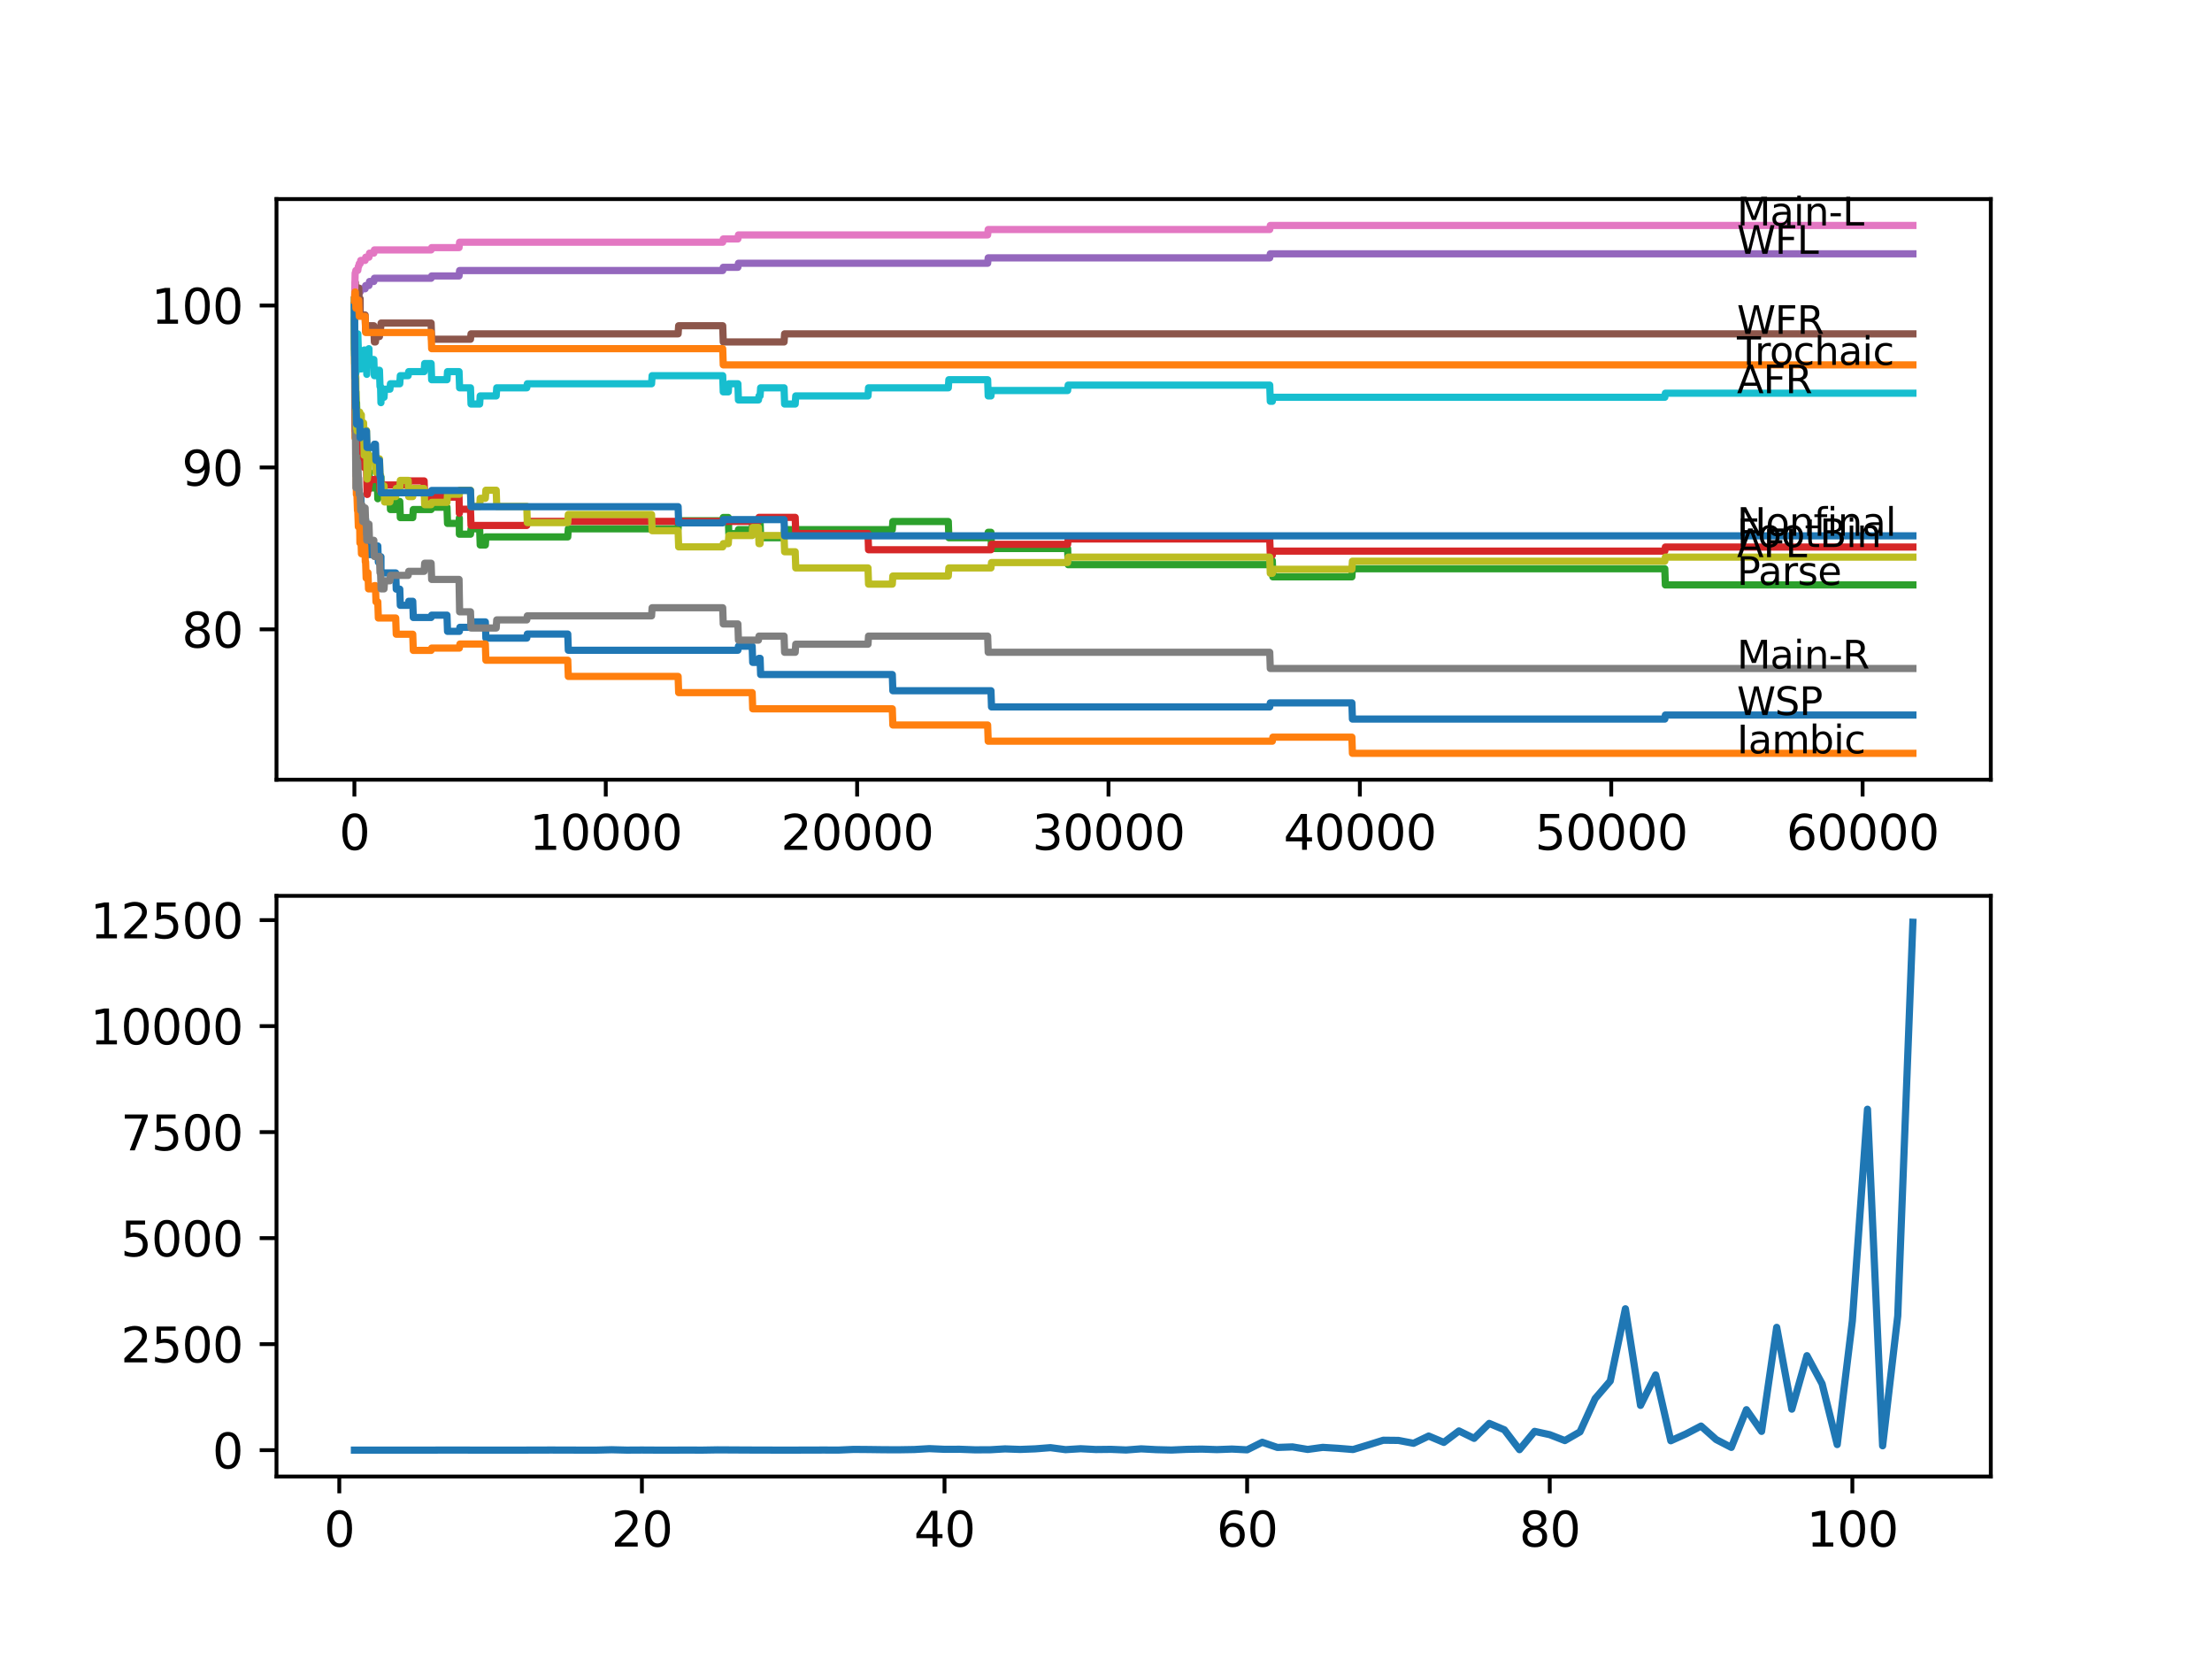<?xml version="1.0" encoding="utf-8" standalone="no"?>
<!DOCTYPE svg PUBLIC "-//W3C//DTD SVG 1.1//EN"
  "http://www.w3.org/Graphics/SVG/1.1/DTD/svg11.dtd">
<svg xmlns:xlink="http://www.w3.org/1999/xlink" width="460.8pt" height="345.6pt" viewBox="0 0 460.8 345.6" xmlns="http://www.w3.org/2000/svg" version="1.1">
 <defs>
  <style type="text/css">*{stroke-linejoin: round; stroke-linecap: butt}</style>
 </defs>
 <g id="figure_1">
  <g id="patch_1">
   <path d="M 0 345.6 
L 460.8 345.6 
L 460.8 0 
L 0 0 
z
" style="fill: #ffffff"/>
  </g>
  <g id="axes_1">
   <g id="patch_2">
    <path d="M 57.6 162.432 
L 414.72 162.432 
L 414.72 41.472 
L 57.6 41.472 
z
" style="fill: #ffffff"/>
   </g>
   <g id="matplotlib.axis_1">
    <g id="xtick_1">
     <g id="line2d_1">
      <defs>
       <path id="med3d92d8e0" d="M 0 0 
L 0 3.5 
" style="stroke: #000000; stroke-width: 0.8"/>
      </defs>
      <g>
       <use xlink:href="#med3d92d8e0" x="73.827" y="162.432" style="stroke: #000000; stroke-width: 0.8"/>
      </g>
     </g>
     <g id="text_1">
      <!-- 0 -->
      <g transform="translate(70.646 177.03)scale(0.1 -0.1)">
       <defs>
        <path id="DejaVuSans-30" d="M 2034 4250 
Q 1547 4250 1301 3770 
Q 1056 3291 1056 2328 
Q 1056 1369 1301 889 
Q 1547 409 2034 409 
Q 2525 409 2770 889 
Q 3016 1369 3016 2328 
Q 3016 3291 2770 3770 
Q 2525 4250 2034 4250 
z
M 2034 4750 
Q 2819 4750 3233 4129 
Q 3647 3509 3647 2328 
Q 3647 1150 3233 529 
Q 2819 -91 2034 -91 
Q 1250 -91 836 529 
Q 422 1150 422 2328 
Q 422 3509 836 4129 
Q 1250 4750 2034 4750 
z
" transform="scale(0.016)"/>
       </defs>
       <use xlink:href="#DejaVuSans-30"/>
      </g>
     </g>
    </g>
    <g id="xtick_2">
     <g id="line2d_2">
      <g>
       <use xlink:href="#med3d92d8e0" x="126.192" y="162.432" style="stroke: #000000; stroke-width: 0.8"/>
      </g>
     </g>
     <g id="text_2">
      <!-- 10000 -->
      <g transform="translate(110.286 177.03)scale(0.1 -0.1)">
       <defs>
        <path id="DejaVuSans-31" d="M 794 531 
L 1825 531 
L 1825 4091 
L 703 3866 
L 703 4441 
L 1819 4666 
L 2450 4666 
L 2450 531 
L 3481 531 
L 3481 0 
L 794 0 
L 794 531 
z
" transform="scale(0.016)"/>
       </defs>
       <use xlink:href="#DejaVuSans-31"/>
       <use xlink:href="#DejaVuSans-30" x="63.623"/>
       <use xlink:href="#DejaVuSans-30" x="127.246"/>
       <use xlink:href="#DejaVuSans-30" x="190.869"/>
       <use xlink:href="#DejaVuSans-30" x="254.492"/>
      </g>
     </g>
    </g>
    <g id="xtick_3">
     <g id="line2d_3">
      <g>
       <use xlink:href="#med3d92d8e0" x="178.556" y="162.432" style="stroke: #000000; stroke-width: 0.8"/>
      </g>
     </g>
     <g id="text_3">
      <!-- 20000 -->
      <g transform="translate(162.65 177.03)scale(0.1 -0.1)">
       <defs>
        <path id="DejaVuSans-32" d="M 1228 531 
L 3431 531 
L 3431 0 
L 469 0 
L 469 531 
Q 828 903 1448 1529 
Q 2069 2156 2228 2338 
Q 2531 2678 2651 2914 
Q 2772 3150 2772 3378 
Q 2772 3750 2511 3984 
Q 2250 4219 1831 4219 
Q 1534 4219 1204 4116 
Q 875 4013 500 3803 
L 500 4441 
Q 881 4594 1212 4672 
Q 1544 4750 1819 4750 
Q 2544 4750 2975 4387 
Q 3406 4025 3406 3419 
Q 3406 3131 3298 2873 
Q 3191 2616 2906 2266 
Q 2828 2175 2409 1742 
Q 1991 1309 1228 531 
z
" transform="scale(0.016)"/>
       </defs>
       <use xlink:href="#DejaVuSans-32"/>
       <use xlink:href="#DejaVuSans-30" x="63.623"/>
       <use xlink:href="#DejaVuSans-30" x="127.246"/>
       <use xlink:href="#DejaVuSans-30" x="190.869"/>
       <use xlink:href="#DejaVuSans-30" x="254.492"/>
      </g>
     </g>
    </g>
    <g id="xtick_4">
     <g id="line2d_4">
      <g>
       <use xlink:href="#med3d92d8e0" x="230.921" y="162.432" style="stroke: #000000; stroke-width: 0.8"/>
      </g>
     </g>
     <g id="text_4">
      <!-- 30000 -->
      <g transform="translate(215.015 177.03)scale(0.1 -0.1)">
       <defs>
        <path id="DejaVuSans-33" d="M 2597 2516 
Q 3050 2419 3304 2112 
Q 3559 1806 3559 1356 
Q 3559 666 3084 287 
Q 2609 -91 1734 -91 
Q 1441 -91 1130 -33 
Q 819 25 488 141 
L 488 750 
Q 750 597 1062 519 
Q 1375 441 1716 441 
Q 2309 441 2620 675 
Q 2931 909 2931 1356 
Q 2931 1769 2642 2001 
Q 2353 2234 1838 2234 
L 1294 2234 
L 1294 2753 
L 1863 2753 
Q 2328 2753 2575 2939 
Q 2822 3125 2822 3475 
Q 2822 3834 2567 4026 
Q 2313 4219 1838 4219 
Q 1578 4219 1281 4162 
Q 984 4106 628 3988 
L 628 4550 
Q 988 4650 1302 4700 
Q 1616 4750 1894 4750 
Q 2613 4750 3031 4423 
Q 3450 4097 3450 3541 
Q 3450 3153 3228 2886 
Q 3006 2619 2597 2516 
z
" transform="scale(0.016)"/>
       </defs>
       <use xlink:href="#DejaVuSans-33"/>
       <use xlink:href="#DejaVuSans-30" x="63.623"/>
       <use xlink:href="#DejaVuSans-30" x="127.246"/>
       <use xlink:href="#DejaVuSans-30" x="190.869"/>
       <use xlink:href="#DejaVuSans-30" x="254.492"/>
      </g>
     </g>
    </g>
    <g id="xtick_5">
     <g id="line2d_5">
      <g>
       <use xlink:href="#med3d92d8e0" x="283.285" y="162.432" style="stroke: #000000; stroke-width: 0.8"/>
      </g>
     </g>
     <g id="text_5">
      <!-- 40000 -->
      <g transform="translate(267.379 177.03)scale(0.1 -0.1)">
       <defs>
        <path id="DejaVuSans-34" d="M 2419 4116 
L 825 1625 
L 2419 1625 
L 2419 4116 
z
M 2253 4666 
L 3047 4666 
L 3047 1625 
L 3713 1625 
L 3713 1100 
L 3047 1100 
L 3047 0 
L 2419 0 
L 2419 1100 
L 313 1100 
L 313 1709 
L 2253 4666 
z
" transform="scale(0.016)"/>
       </defs>
       <use xlink:href="#DejaVuSans-34"/>
       <use xlink:href="#DejaVuSans-30" x="63.623"/>
       <use xlink:href="#DejaVuSans-30" x="127.246"/>
       <use xlink:href="#DejaVuSans-30" x="190.869"/>
       <use xlink:href="#DejaVuSans-30" x="254.492"/>
      </g>
     </g>
    </g>
    <g id="xtick_6">
     <g id="line2d_6">
      <g>
       <use xlink:href="#med3d92d8e0" x="335.65" y="162.432" style="stroke: #000000; stroke-width: 0.8"/>
      </g>
     </g>
     <g id="text_6">
      <!-- 50000 -->
      <g transform="translate(319.744 177.03)scale(0.1 -0.1)">
       <defs>
        <path id="DejaVuSans-35" d="M 691 4666 
L 3169 4666 
L 3169 4134 
L 1269 4134 
L 1269 2991 
Q 1406 3038 1543 3061 
Q 1681 3084 1819 3084 
Q 2600 3084 3056 2656 
Q 3513 2228 3513 1497 
Q 3513 744 3044 326 
Q 2575 -91 1722 -91 
Q 1428 -91 1123 -41 
Q 819 9 494 109 
L 494 744 
Q 775 591 1075 516 
Q 1375 441 1709 441 
Q 2250 441 2565 725 
Q 2881 1009 2881 1497 
Q 2881 1984 2565 2268 
Q 2250 2553 1709 2553 
Q 1456 2553 1204 2497 
Q 953 2441 691 2322 
L 691 4666 
z
" transform="scale(0.016)"/>
       </defs>
       <use xlink:href="#DejaVuSans-35"/>
       <use xlink:href="#DejaVuSans-30" x="63.623"/>
       <use xlink:href="#DejaVuSans-30" x="127.246"/>
       <use xlink:href="#DejaVuSans-30" x="190.869"/>
       <use xlink:href="#DejaVuSans-30" x="254.492"/>
      </g>
     </g>
    </g>
    <g id="xtick_7">
     <g id="line2d_7">
      <g>
       <use xlink:href="#med3d92d8e0" x="388.014" y="162.432" style="stroke: #000000; stroke-width: 0.8"/>
      </g>
     </g>
     <g id="text_7">
      <!-- 60000 -->
      <g transform="translate(372.108 177.03)scale(0.1 -0.1)">
       <defs>
        <path id="DejaVuSans-36" d="M 2113 2584 
Q 1688 2584 1439 2293 
Q 1191 2003 1191 1497 
Q 1191 994 1439 701 
Q 1688 409 2113 409 
Q 2538 409 2786 701 
Q 3034 994 3034 1497 
Q 3034 2003 2786 2293 
Q 2538 2584 2113 2584 
z
M 3366 4563 
L 3366 3988 
Q 3128 4100 2886 4159 
Q 2644 4219 2406 4219 
Q 1781 4219 1451 3797 
Q 1122 3375 1075 2522 
Q 1259 2794 1537 2939 
Q 1816 3084 2150 3084 
Q 2853 3084 3261 2657 
Q 3669 2231 3669 1497 
Q 3669 778 3244 343 
Q 2819 -91 2113 -91 
Q 1303 -91 875 529 
Q 447 1150 447 2328 
Q 447 3434 972 4092 
Q 1497 4750 2381 4750 
Q 2619 4750 2861 4703 
Q 3103 4656 3366 4563 
z
" transform="scale(0.016)"/>
       </defs>
       <use xlink:href="#DejaVuSans-36"/>
       <use xlink:href="#DejaVuSans-30" x="63.623"/>
       <use xlink:href="#DejaVuSans-30" x="127.246"/>
       <use xlink:href="#DejaVuSans-30" x="190.869"/>
       <use xlink:href="#DejaVuSans-30" x="254.492"/>
      </g>
     </g>
    </g>
   </g>
   <g id="matplotlib.axis_2">
    <g id="ytick_1">
     <g id="line2d_8">
      <defs>
       <path id="me9e93380cc" d="M 0 0 
L -3.5 0 
" style="stroke: #000000; stroke-width: 0.8"/>
      </defs>
      <g>
       <use xlink:href="#me9e93380cc" x="57.6" y="131.105" style="stroke: #000000; stroke-width: 0.8"/>
      </g>
     </g>
     <g id="text_8">
      <!-- 80 -->
      <g transform="translate(37.875 134.905)scale(0.1 -0.1)">
       <defs>
        <path id="DejaVuSans-38" d="M 2034 2216 
Q 1584 2216 1326 1975 
Q 1069 1734 1069 1313 
Q 1069 891 1326 650 
Q 1584 409 2034 409 
Q 2484 409 2743 651 
Q 3003 894 3003 1313 
Q 3003 1734 2745 1975 
Q 2488 2216 2034 2216 
z
M 1403 2484 
Q 997 2584 770 2862 
Q 544 3141 544 3541 
Q 544 4100 942 4425 
Q 1341 4750 2034 4750 
Q 2731 4750 3128 4425 
Q 3525 4100 3525 3541 
Q 3525 3141 3298 2862 
Q 3072 2584 2669 2484 
Q 3125 2378 3379 2068 
Q 3634 1759 3634 1313 
Q 3634 634 3220 271 
Q 2806 -91 2034 -91 
Q 1263 -91 848 271 
Q 434 634 434 1313 
Q 434 1759 690 2068 
Q 947 2378 1403 2484 
z
M 1172 3481 
Q 1172 3119 1398 2916 
Q 1625 2713 2034 2713 
Q 2441 2713 2670 2916 
Q 2900 3119 2900 3481 
Q 2900 3844 2670 4047 
Q 2441 4250 2034 4250 
Q 1625 4250 1398 4047 
Q 1172 3844 1172 3481 
z
" transform="scale(0.016)"/>
       </defs>
       <use xlink:href="#DejaVuSans-38"/>
       <use xlink:href="#DejaVuSans-30" x="63.623"/>
      </g>
     </g>
    </g>
    <g id="ytick_2">
     <g id="line2d_9">
      <g>
       <use xlink:href="#me9e93380cc" x="57.6" y="97.374" style="stroke: #000000; stroke-width: 0.8"/>
      </g>
     </g>
     <g id="text_9">
      <!-- 90 -->
      <g transform="translate(37.875 101.173)scale(0.1 -0.1)">
       <defs>
        <path id="DejaVuSans-39" d="M 703 97 
L 703 672 
Q 941 559 1184 500 
Q 1428 441 1663 441 
Q 2288 441 2617 861 
Q 2947 1281 2994 2138 
Q 2813 1869 2534 1725 
Q 2256 1581 1919 1581 
Q 1219 1581 811 2004 
Q 403 2428 403 3163 
Q 403 3881 828 4315 
Q 1253 4750 1959 4750 
Q 2769 4750 3195 4129 
Q 3622 3509 3622 2328 
Q 3622 1225 3098 567 
Q 2575 -91 1691 -91 
Q 1453 -91 1209 -44 
Q 966 3 703 97 
z
M 1959 2075 
Q 2384 2075 2632 2365 
Q 2881 2656 2881 3163 
Q 2881 3666 2632 3958 
Q 2384 4250 1959 4250 
Q 1534 4250 1286 3958 
Q 1038 3666 1038 3163 
Q 1038 2656 1286 2365 
Q 1534 2075 1959 2075 
z
" transform="scale(0.016)"/>
       </defs>
       <use xlink:href="#DejaVuSans-39"/>
       <use xlink:href="#DejaVuSans-30" x="63.623"/>
      </g>
     </g>
    </g>
    <g id="ytick_3">
     <g id="line2d_10">
      <g>
       <use xlink:href="#me9e93380cc" x="57.6" y="63.643" style="stroke: #000000; stroke-width: 0.8"/>
      </g>
     </g>
     <g id="text_10">
      <!-- 100 -->
      <g transform="translate(31.512 67.442)scale(0.1 -0.1)">
       <use xlink:href="#DejaVuSans-31"/>
       <use xlink:href="#DejaVuSans-30" x="63.623"/>
       <use xlink:href="#DejaVuSans-30" x="127.246"/>
      </g>
     </g>
    </g>
   </g>
   <g id="line2d_11">
    <path d="M 73.833 63.643 
L 73.843 63.643 
L 73.943 81.071 
L 73.979 79.946 
L 74 79.946 
L 74.084 88.941 
L 74.121 86.974 
L 74.136 86.974 
L 74.184 94.563 
L 74.257 93.439 
L 74.356 93.439 
L 74.482 103.558 
L 74.534 103.558 
L 74.65 102.715 
L 74.723 102.715 
L 74.828 102.153 
L 74.938 105.526 
L 75.053 103.727 
L 75.184 103.727 
L 75.273 107.1 
L 75.294 105.976 
L 75.744 105.976 
L 75.807 109.349 
L 75.854 108.224 
L 76.163 108.224 
L 76.278 111.598 
L 76.346 111.598 
L 76.461 110.473 
L 76.524 110.473 
L 76.639 109.63 
L 76.655 109.63 
L 76.77 113.003 
L 76.859 113.003 
L 76.901 112.16 
L 76.907 115.533 
L 76.954 115.533 
L 77.875 115.533 
L 77.99 114.858 
L 78.21 114.858 
L 78.326 113.734 
L 78.703 113.734 
L 78.818 117.107 
L 79.279 117.107 
L 79.357 115.983 
L 79.362 119.356 
L 79.378 119.356 
L 82.431 119.356 
L 82.546 122.729 
L 83.279 122.729 
L 83.394 126.102 
L 85.023 126.102 
L 85.138 125.259 
L 85.981 125.259 
L 86.096 128.632 
L 89.809 128.632 
L 89.924 128.15 
L 93.113 128.15 
L 93.229 131.523 
L 95.69 131.523 
L 95.805 130.68 
L 98.009 130.68 
L 98.125 129.555 
L 101.104 129.555 
L 101.219 132.928 
L 109.734 132.928 
L 109.849 132.085 
L 118.274 132.085 
L 118.39 135.458 
L 153.715 135.458 
L 153.83 134.615 
L 156.689 134.615 
L 156.804 137.988 
L 157.998 137.988 
L 158.113 137.145 
L 158.339 137.145 
L 158.454 140.518 
L 185.882 140.518 
L 185.997 143.891 
L 206.435 143.891 
L 206.551 147.264 
L 264.508 147.264 
L 264.623 146.421 
L 281.62 146.421 
L 281.735 149.794 
L 346.809 149.794 
L 346.924 148.951 
L 398.487 148.951 
L 398.487 148.951 
" clip-path="url(#pdfcb64b20e)" style="fill: none; stroke: #1f77b4; stroke-width: 1.5; stroke-linecap: square"/>
   </g>
   <g id="line2d_12">
    <path d="M 73.833 67.016 
L 73.838 67.016 
L 73.948 91.19 
L 73.979 89.504 
L 74 89.504 
L 74.032 86.13 
L 74.11 89.504 
L 74.241 102.996 
L 74.356 102.996 
L 74.472 106.369 
L 74.534 106.369 
L 74.65 109.742 
L 74.938 109.742 
L 74.98 113.115 
L 75.048 111.991 
L 75.184 111.991 
L 75.299 115.364 
L 75.435 115.364 
L 75.55 113.678 
L 75.985 113.678 
L 76.1 117.051 
L 76.163 117.051 
L 76.278 120.424 
L 76.346 120.424 
L 76.461 119.299 
L 76.655 119.299 
L 76.77 122.673 
L 77.875 122.673 
L 77.99 121.998 
L 78.21 121.998 
L 78.326 125.371 
L 78.703 125.371 
L 78.818 128.744 
L 82.431 128.744 
L 82.546 132.117 
L 85.981 132.117 
L 86.096 135.49 
L 89.809 135.49 
L 89.924 135.009 
L 95.69 135.009 
L 95.805 134.165 
L 101.104 134.165 
L 101.219 137.538 
L 118.274 137.538 
L 118.39 140.912 
L 141.262 140.912 
L 141.378 144.285 
L 156.689 144.285 
L 156.804 147.658 
L 185.882 147.658 
L 185.997 151.031 
L 205.744 151.031 
L 205.859 154.404 
L 265.047 154.404 
L 265.162 153.561 
L 281.62 153.561 
L 281.735 156.934 
L 398.487 156.934 
L 398.487 156.934 
" clip-path="url(#pdfcb64b20e)" style="fill: none; stroke: #ff7f0e; stroke-width: 1.5; stroke-linecap: square"/>
   </g>
   <g id="line2d_13">
    <path d="M 73.833 67.016 
L 73.838 66.173 
L 73.875 72.919 
L 73.89 71.795 
L 74.006 80.228 
L 74.011 79.103 
L 74.021 79.103 
L 74.026 78.541 
L 74.047 85.287 
L 74.074 85.287 
L 74.084 85.287 
L 74.142 81.633 
L 74.199 83.882 
L 74.278 83.882 
L 74.356 87.255 
L 74.388 85.568 
L 74.456 85.568 
L 74.534 88.941 
L 74.566 88.098 
L 74.723 88.098 
L 74.828 87.536 
L 74.938 90.909 
L 74.98 89.785 
L 74.985 93.158 
L 75.037 92.483 
L 75.184 92.483 
L 75.299 90.797 
L 75.435 90.797 
L 75.55 94.17 
L 75.985 94.17 
L 76.1 92.371 
L 76.163 92.371 
L 76.184 90.684 
L 76.189 94.057 
L 76.268 94.057 
L 76.524 94.057 
L 76.639 97.43 
L 76.655 97.43 
L 76.723 95.744 
L 76.728 99.117 
L 76.76 99.117 
L 76.859 99.117 
L 76.901 98.274 
L 76.907 101.647 
L 76.954 101.647 
L 78.21 101.647 
L 78.326 100.522 
L 78.614 100.522 
L 78.703 103.896 
L 78.724 102.209 
L 79.048 102.209 
L 79.163 100.522 
L 79.279 100.522 
L 79.357 99.398 
L 79.362 102.771 
L 79.378 102.771 
L 81.227 102.771 
L 81.342 106.144 
L 82.431 106.144 
L 82.546 104.458 
L 83.279 104.458 
L 83.394 107.831 
L 85.981 107.831 
L 86.096 106.144 
L 89.809 106.144 
L 89.924 105.662 
L 93.113 105.662 
L 93.229 109.036 
L 95.627 109.036 
L 95.69 107.911 
L 95.695 111.284 
L 95.726 111.284 
L 98.009 111.284 
L 98.125 110.16 
L 99.921 110.16 
L 100.036 113.533 
L 101.104 113.533 
L 101.219 111.846 
L 118.274 111.846 
L 118.39 110.16 
L 141.262 110.16 
L 141.378 108.473 
L 150.552 108.473 
L 150.667 107.799 
L 151.714 107.799 
L 151.83 111.172 
L 153.715 111.172 
L 153.83 110.329 
L 156.689 110.329 
L 156.804 108.642 
L 158.339 108.642 
L 158.454 112.015 
L 163.334 112.015 
L 163.449 110.329 
L 185.882 110.329 
L 185.997 108.642 
L 197.549 108.642 
L 197.664 112.015 
L 205.744 112.015 
L 205.859 110.891 
L 206.435 110.891 
L 206.551 114.264 
L 222.406 114.264 
L 222.522 117.637 
L 264.508 117.637 
L 264.623 116.794 
L 265.047 116.794 
L 265.162 120.167 
L 281.62 120.167 
L 281.735 118.48 
L 346.809 118.48 
L 346.924 121.853 
L 398.487 121.853 
L 398.487 121.853 
" clip-path="url(#pdfcb64b20e)" style="fill: none; stroke: #2ca02c; stroke-width: 1.5; stroke-linecap: square"/>
   </g>
   <g id="line2d_14">
    <path d="M 73.833 67.016 
L 73.838 67.016 
L 73.958 76.292 
L 74 76.292 
L 74.032 89.785 
L 74.126 86.974 
L 74.173 85.006 
L 74.178 88.379 
L 74.225 88.379 
L 74.278 88.379 
L 74.393 87.255 
L 74.409 87.255 
L 74.524 90.628 
L 75.027 90.628 
L 75.142 94.001 
L 75.744 94.001 
L 75.859 97.374 
L 75.985 97.374 
L 76.1 96.25 
L 76.346 96.25 
L 76.467 102.996 
L 76.524 102.996 
L 76.639 102.153 
L 76.723 102.153 
L 76.838 101.028 
L 76.901 101.028 
L 77.016 99.904 
L 78.614 99.904 
L 78.729 98.78 
L 79.048 98.78 
L 79.163 102.153 
L 79.357 102.153 
L 79.472 101.028 
L 85.023 101.028 
L 85.138 100.185 
L 88.353 100.185 
L 88.469 103.558 
L 95.627 103.558 
L 95.69 106.931 
L 95.737 106.088 
L 98.009 106.088 
L 98.125 109.461 
L 109.734 109.461 
L 109.849 108.618 
L 157.998 108.618 
L 158.113 107.775 
L 165.654 107.775 
L 165.769 111.148 
L 180.819 111.148 
L 180.934 114.521 
L 206.435 114.521 
L 206.551 113.397 
L 222.406 113.397 
L 222.522 112.272 
L 264.508 112.272 
L 264.623 115.645 
L 265.047 115.645 
L 265.162 114.802 
L 346.809 114.802 
L 346.924 113.959 
L 398.487 113.959 
L 398.487 113.959 
" clip-path="url(#pdfcb64b20e)" style="fill: none; stroke: #d62728; stroke-width: 1.5; stroke-linecap: square"/>
   </g>
   <g id="line2d_15">
    <path d="M 73.833 63.643 
L 73.948 62.8 
L 74.021 62.8 
L 74.136 62.238 
L 74.534 62.238 
L 74.65 61.394 
L 74.723 61.394 
L 74.838 60.832 
L 75.027 60.832 
L 75.142 60.157 
L 76.063 60.157 
L 76.179 59.483 
L 76.859 59.483 
L 76.975 58.64 
L 77.875 58.64 
L 77.99 57.965 
L 89.809 57.965 
L 89.924 57.483 
L 95.627 57.483 
L 95.742 56.359 
L 150.552 56.359 
L 150.667 55.684 
L 153.715 55.684 
L 153.83 54.841 
L 205.744 54.841 
L 205.859 53.716 
L 264.508 53.716 
L 264.623 52.873 
L 398.487 52.873 
L 398.487 52.873 
" clip-path="url(#pdfcb64b20e)" style="fill: none; stroke: #9467bd; stroke-width: 1.5; stroke-linecap: square"/>
   </g>
   <g id="line2d_16">
    <path d="M 73.833 63.643 
L 73.843 66.173 
L 73.964 59.989 
L 74.006 59.989 
L 74.021 58.864 
L 74.026 62.238 
L 74.11 61.113 
L 74.184 61.113 
L 74.299 59.989 
L 74.723 59.989 
L 74.838 63.362 
L 74.938 63.362 
L 75.027 62.238 
L 75.032 65.611 
L 75.037 65.611 
L 76.063 65.611 
L 76.179 68.984 
L 76.346 68.984 
L 76.461 67.859 
L 77.875 67.859 
L 77.99 71.233 
L 78.21 71.233 
L 78.326 70.108 
L 79.048 70.108 
L 79.163 68.422 
L 79.279 68.422 
L 79.394 67.297 
L 89.809 67.297 
L 89.924 70.67 
L 98.009 70.67 
L 98.125 69.546 
L 141.262 69.546 
L 141.378 67.859 
L 150.552 67.859 
L 150.667 71.233 
L 163.334 71.233 
L 163.449 69.546 
L 398.487 69.546 
L 398.487 69.546 
" clip-path="url(#pdfcb64b20e)" style="fill: none; stroke: #8c564b; stroke-width: 1.5; stroke-linecap: square"/>
   </g>
   <g id="line2d_17">
    <path d="M 73.833 63.643 
L 73.985 56.897 
L 74.021 56.897 
L 74.136 56.335 
L 74.534 56.335 
L 74.65 55.491 
L 74.723 55.491 
L 74.838 54.929 
L 75.027 54.929 
L 75.142 54.255 
L 76.063 54.255 
L 76.179 53.58 
L 76.859 53.58 
L 76.975 52.737 
L 77.875 52.737 
L 77.99 52.062 
L 89.809 52.062 
L 89.924 51.58 
L 95.627 51.58 
L 95.742 50.456 
L 150.552 50.456 
L 150.667 49.781 
L 153.715 49.781 
L 153.83 48.938 
L 205.744 48.938 
L 205.859 47.813 
L 264.508 47.813 
L 264.623 46.97 
L 398.487 46.97 
L 398.487 46.97 
" clip-path="url(#pdfcb64b20e)" style="fill: none; stroke: #e377c2; stroke-width: 1.5; stroke-linecap: square"/>
   </g>
   <g id="line2d_18">
    <path d="M 73.833 67.016 
L 73.969 85.006 
L 74 85.006 
L 74.126 99.342 
L 74.131 98.217 
L 74.142 98.217 
L 74.147 101.591 
L 74.178 97.936 
L 74.252 97.936 
L 74.409 97.936 
L 74.524 96.25 
L 74.534 96.25 
L 74.65 99.623 
L 74.723 99.623 
L 74.838 102.996 
L 75.027 102.996 
L 75.142 106.369 
L 75.273 106.369 
L 75.388 105.245 
L 75.435 105.245 
L 75.55 108.618 
L 75.744 108.618 
L 75.859 105.807 
L 76.063 105.807 
L 76.179 109.18 
L 76.346 109.18 
L 76.409 112.553 
L 76.456 109.18 
L 76.859 109.18 
L 76.975 112.553 
L 77.875 112.553 
L 77.99 115.926 
L 79.048 115.926 
L 79.163 119.299 
L 79.279 119.299 
L 79.394 122.673 
L 80.001 122.673 
L 80.116 120.986 
L 81.227 120.986 
L 81.342 119.862 
L 85.023 119.862 
L 85.138 119.018 
L 88.353 119.018 
L 88.469 117.332 
L 89.809 117.332 
L 89.924 120.705 
L 95.627 120.705 
L 95.747 127.451 
L 98.009 127.451 
L 98.125 130.824 
L 103.366 130.824 
L 103.481 129.138 
L 109.734 129.138 
L 109.849 128.294 
L 135.733 128.294 
L 135.848 126.608 
L 150.552 126.608 
L 150.667 129.981 
L 153.715 129.981 
L 153.83 133.354 
L 157.998 133.354 
L 158.113 132.511 
L 163.334 132.511 
L 163.449 135.884 
L 165.654 135.884 
L 165.769 134.197 
L 180.819 134.197 
L 180.934 132.511 
L 205.744 132.511 
L 205.859 135.884 
L 264.508 135.884 
L 264.623 139.257 
L 398.487 139.257 
L 398.487 139.257 
" clip-path="url(#pdfcb64b20e)" style="fill: none; stroke: #7f7f7f; stroke-width: 1.5; stroke-linecap: square"/>
   </g>
   <g id="line2d_19">
    <path d="M 73.833 62.519 
L 73.89 75.73 
L 73.958 74.606 
L 74 74.606 
L 74.047 72.638 
L 74.089 79.384 
L 74.095 79.384 
L 74.11 79.384 
L 74.126 78.541 
L 74.178 85.849 
L 74.184 85.849 
L 74.278 89.222 
L 74.294 88.098 
L 74.356 88.098 
L 74.409 86.412 
L 74.414 89.785 
L 74.466 88.098 
L 74.723 88.098 
L 74.854 85.849 
L 74.938 85.849 
L 74.98 89.222 
L 75.048 88.098 
L 75.184 88.098 
L 75.273 86.412 
L 75.278 89.785 
L 75.288 89.785 
L 75.435 89.785 
L 75.55 88.098 
L 75.744 88.098 
L 75.864 94.844 
L 75.985 94.844 
L 76.1 93.045 
L 76.163 93.045 
L 76.283 89.672 
L 76.346 89.672 
L 76.472 99.792 
L 76.524 99.792 
L 76.639 98.948 
L 76.655 98.948 
L 76.77 96.137 
L 76.901 96.137 
L 77.016 95.013 
L 78.21 95.013 
L 78.326 98.386 
L 78.614 98.386 
L 78.734 95.575 
L 79.048 95.575 
L 79.163 98.948 
L 79.279 98.948 
L 79.357 102.321 
L 79.389 101.197 
L 80.001 101.197 
L 80.116 104.57 
L 81.227 104.57 
L 81.342 103.446 
L 82.431 103.446 
L 82.546 101.759 
L 83.279 101.759 
L 83.394 100.073 
L 85.023 100.073 
L 85.138 103.446 
L 85.981 103.446 
L 86.096 101.759 
L 88.353 101.759 
L 88.469 105.132 
L 89.809 105.132 
L 89.924 104.65 
L 93.113 104.65 
L 93.229 102.964 
L 95.69 102.964 
L 95.805 102.121 
L 98.009 102.121 
L 98.125 105.494 
L 99.921 105.494 
L 100.036 103.807 
L 101.104 103.807 
L 101.219 102.121 
L 103.366 102.121 
L 103.481 105.494 
L 109.734 105.494 
L 109.849 108.867 
L 118.274 108.867 
L 118.39 107.18 
L 135.733 107.18 
L 135.848 110.553 
L 141.262 110.553 
L 141.378 113.927 
L 150.552 113.927 
L 150.667 113.252 
L 151.714 113.252 
L 151.83 111.565 
L 156.689 111.565 
L 156.804 109.879 
L 157.998 109.879 
L 158.113 113.252 
L 158.339 113.252 
L 158.454 111.565 
L 163.334 111.565 
L 163.449 114.939 
L 165.654 114.939 
L 165.769 118.312 
L 180.819 118.312 
L 180.934 121.685 
L 185.882 121.685 
L 185.997 119.998 
L 197.549 119.998 
L 197.664 118.312 
L 206.435 118.312 
L 206.551 117.187 
L 222.406 117.187 
L 222.522 116.063 
L 264.508 116.063 
L 264.623 119.436 
L 265.047 119.436 
L 265.162 118.593 
L 281.62 118.593 
L 281.735 116.906 
L 346.809 116.906 
L 346.924 116.063 
L 398.487 116.063 
L 398.487 116.063 
" clip-path="url(#pdfcb64b20e)" style="fill: none; stroke: #bcbd22; stroke-width: 1.5; stroke-linecap: square"/>
   </g>
   <g id="line2d_20">
    <path d="M 73.833 62.519 
L 73.89 74.043 
L 73.953 70.108 
L 74.006 70.108 
L 74.026 76.854 
L 74.121 75.449 
L 74.126 75.449 
L 74.147 77.698 
L 74.241 74.043 
L 74.278 74.043 
L 74.393 72.919 
L 74.409 72.919 
L 74.529 69.546 
L 74.534 69.546 
L 74.65 72.919 
L 74.723 72.919 
L 74.828 76.292 
L 74.833 74.606 
L 74.98 74.606 
L 75.027 73.481 
L 75.032 76.854 
L 75.079 76.854 
L 75.273 76.854 
L 75.388 75.73 
L 75.744 75.73 
L 75.859 72.919 
L 76.063 72.919 
L 76.179 76.292 
L 76.184 76.292 
L 76.299 74.606 
L 76.346 74.606 
L 76.409 77.979 
L 76.456 74.606 
L 76.524 74.606 
L 76.639 73.762 
L 76.723 73.762 
L 76.838 72.638 
L 76.859 72.638 
L 76.901 76.011 
L 76.969 74.887 
L 77.875 74.887 
L 77.99 78.26 
L 78.614 78.26 
L 78.729 77.135 
L 79.048 77.135 
L 79.163 80.509 
L 79.279 80.509 
L 79.357 83.882 
L 79.389 82.757 
L 80.001 82.757 
L 80.116 81.071 
L 81.227 81.071 
L 81.342 79.946 
L 83.279 79.946 
L 83.394 78.26 
L 85.023 78.26 
L 85.138 77.417 
L 88.353 77.417 
L 88.469 75.73 
L 89.809 75.73 
L 89.924 79.103 
L 93.113 79.103 
L 93.229 77.417 
L 95.627 77.417 
L 95.742 80.79 
L 98.009 80.79 
L 98.125 84.163 
L 99.921 84.163 
L 100.036 82.476 
L 103.366 82.476 
L 103.481 80.79 
L 109.734 80.79 
L 109.849 79.946 
L 135.733 79.946 
L 135.848 78.26 
L 150.552 78.26 
L 150.667 81.633 
L 151.714 81.633 
L 151.83 79.946 
L 153.715 79.946 
L 153.83 83.32 
L 157.998 83.32 
L 158.113 82.476 
L 158.339 82.476 
L 158.454 80.79 
L 163.334 80.79 
L 163.449 84.163 
L 165.654 84.163 
L 165.769 82.476 
L 180.819 82.476 
L 180.934 80.79 
L 197.549 80.79 
L 197.664 79.103 
L 205.744 79.103 
L 205.859 82.476 
L 206.435 82.476 
L 206.551 81.352 
L 222.406 81.352 
L 222.522 80.228 
L 264.508 80.228 
L 264.623 83.601 
L 265.047 83.601 
L 265.162 82.757 
L 346.809 82.757 
L 346.924 81.914 
L 398.487 81.914 
L 398.487 81.914 
" clip-path="url(#pdfcb64b20e)" style="fill: none; stroke: #17becf; stroke-width: 1.5; stroke-linecap: square"/>
   </g>
   <g id="line2d_21">
    <path d="M 73.833 63.643 
L 73.964 78.822 
L 74.006 78.822 
L 74.126 85.006 
L 74.184 85.006 
L 74.299 88.379 
L 74.723 88.379 
L 74.838 87.817 
L 74.938 87.817 
L 75.027 91.19 
L 75.053 90.516 
L 76.063 90.516 
L 76.179 89.841 
L 76.346 89.841 
L 76.461 93.214 
L 77.875 93.214 
L 77.99 92.539 
L 78.21 92.539 
L 78.326 95.913 
L 79.048 95.913 
L 79.163 99.286 
L 79.279 99.286 
L 79.394 102.659 
L 89.809 102.659 
L 89.924 102.177 
L 98.009 102.177 
L 98.125 105.55 
L 141.262 105.55 
L 141.378 108.923 
L 150.552 108.923 
L 150.667 108.248 
L 163.334 108.248 
L 163.449 111.622 
L 398.487 111.622 
L 398.487 111.622 
" clip-path="url(#pdfcb64b20e)" style="fill: none; stroke: #1f77b4; stroke-width: 1.5; stroke-linecap: square"/>
   </g>
   <g id="line2d_22">
    <path d="M 73.833 62.519 
L 73.838 62.519 
L 73.953 60.832 
L 74.021 60.832 
L 74.136 64.205 
L 74.142 64.205 
L 74.257 62.519 
L 74.723 62.519 
L 74.838 65.892 
L 76.063 65.892 
L 76.179 69.265 
L 89.809 69.265 
L 89.924 72.638 
L 150.552 72.638 
L 150.667 76.011 
L 398.487 76.011 
L 398.487 76.011 
" clip-path="url(#pdfcb64b20e)" style="fill: none; stroke: #ff7f0e; stroke-width: 1.5; stroke-linecap: square"/>
   </g>
   <g id="patch_3">
    <path d="M 57.6 162.432 
L 57.6 41.472 
" style="fill: none; stroke: #000000; stroke-width: 0.8; stroke-linejoin: miter; stroke-linecap: square"/>
   </g>
   <g id="patch_4">
    <path d="M 414.72 162.432 
L 414.72 41.472 
" style="fill: none; stroke: #000000; stroke-width: 0.8; stroke-linejoin: miter; stroke-linecap: square"/>
   </g>
   <g id="patch_5">
    <path d="M 57.6 162.432 
L 414.72 162.432 
" style="fill: none; stroke: #000000; stroke-width: 0.8; stroke-linejoin: miter; stroke-linecap: square"/>
   </g>
   <g id="patch_6">
    <path d="M 57.6 41.472 
L 414.72 41.472 
" style="fill: none; stroke: #000000; stroke-width: 0.8; stroke-linejoin: miter; stroke-linecap: square"/>
   </g>
   <g id="text_11">
    <!-- WSP -->
    <g transform="translate(361.832 148.951)scale(0.08 -0.08)">
     <defs>
      <path id="DejaVuSans-57" d="M 213 4666 
L 850 4666 
L 1831 722 
L 2809 4666 
L 3519 4666 
L 4500 722 
L 5478 4666 
L 6119 4666 
L 4947 0 
L 4153 0 
L 3169 4050 
L 2175 0 
L 1381 0 
L 213 4666 
z
" transform="scale(0.016)"/>
      <path id="DejaVuSans-53" d="M 3425 4513 
L 3425 3897 
Q 3066 4069 2747 4153 
Q 2428 4238 2131 4238 
Q 1616 4238 1336 4038 
Q 1056 3838 1056 3469 
Q 1056 3159 1242 3001 
Q 1428 2844 1947 2747 
L 2328 2669 
Q 3034 2534 3370 2195 
Q 3706 1856 3706 1288 
Q 3706 609 3251 259 
Q 2797 -91 1919 -91 
Q 1588 -91 1214 -16 
Q 841 59 441 206 
L 441 856 
Q 825 641 1194 531 
Q 1563 422 1919 422 
Q 2459 422 2753 634 
Q 3047 847 3047 1241 
Q 3047 1584 2836 1778 
Q 2625 1972 2144 2069 
L 1759 2144 
Q 1053 2284 737 2584 
Q 422 2884 422 3419 
Q 422 4038 858 4394 
Q 1294 4750 2059 4750 
Q 2388 4750 2728 4690 
Q 3069 4631 3425 4513 
z
" transform="scale(0.016)"/>
      <path id="DejaVuSans-50" d="M 1259 4147 
L 1259 2394 
L 2053 2394 
Q 2494 2394 2734 2622 
Q 2975 2850 2975 3272 
Q 2975 3691 2734 3919 
Q 2494 4147 2053 4147 
L 1259 4147 
z
M 628 4666 
L 2053 4666 
Q 2838 4666 3239 4311 
Q 3641 3956 3641 3272 
Q 3641 2581 3239 2228 
Q 2838 1875 2053 1875 
L 1259 1875 
L 1259 0 
L 628 0 
L 628 4666 
z
" transform="scale(0.016)"/>
     </defs>
     <use xlink:href="#DejaVuSans-57"/>
     <use xlink:href="#DejaVuSans-53" x="98.877"/>
     <use xlink:href="#DejaVuSans-50" x="162.354"/>
    </g>
   </g>
   <g id="text_12">
    <!-- Iambic -->
    <g transform="translate(361.832 156.934)scale(0.08 -0.08)">
     <defs>
      <path id="DejaVuSans-49" d="M 628 4666 
L 1259 4666 
L 1259 0 
L 628 0 
L 628 4666 
z
" transform="scale(0.016)"/>
      <path id="DejaVuSans-61" d="M 2194 1759 
Q 1497 1759 1228 1600 
Q 959 1441 959 1056 
Q 959 750 1161 570 
Q 1363 391 1709 391 
Q 2188 391 2477 730 
Q 2766 1069 2766 1631 
L 2766 1759 
L 2194 1759 
z
M 3341 1997 
L 3341 0 
L 2766 0 
L 2766 531 
Q 2569 213 2275 61 
Q 1981 -91 1556 -91 
Q 1019 -91 701 211 
Q 384 513 384 1019 
Q 384 1609 779 1909 
Q 1175 2209 1959 2209 
L 2766 2209 
L 2766 2266 
Q 2766 2663 2505 2880 
Q 2244 3097 1772 3097 
Q 1472 3097 1187 3025 
Q 903 2953 641 2809 
L 641 3341 
Q 956 3463 1253 3523 
Q 1550 3584 1831 3584 
Q 2591 3584 2966 3190 
Q 3341 2797 3341 1997 
z
" transform="scale(0.016)"/>
      <path id="DejaVuSans-6d" d="M 3328 2828 
Q 3544 3216 3844 3400 
Q 4144 3584 4550 3584 
Q 5097 3584 5394 3201 
Q 5691 2819 5691 2113 
L 5691 0 
L 5113 0 
L 5113 2094 
Q 5113 2597 4934 2840 
Q 4756 3084 4391 3084 
Q 3944 3084 3684 2787 
Q 3425 2491 3425 1978 
L 3425 0 
L 2847 0 
L 2847 2094 
Q 2847 2600 2669 2842 
Q 2491 3084 2119 3084 
Q 1678 3084 1418 2786 
Q 1159 2488 1159 1978 
L 1159 0 
L 581 0 
L 581 3500 
L 1159 3500 
L 1159 2956 
Q 1356 3278 1631 3431 
Q 1906 3584 2284 3584 
Q 2666 3584 2933 3390 
Q 3200 3197 3328 2828 
z
" transform="scale(0.016)"/>
      <path id="DejaVuSans-62" d="M 3116 1747 
Q 3116 2381 2855 2742 
Q 2594 3103 2138 3103 
Q 1681 3103 1420 2742 
Q 1159 2381 1159 1747 
Q 1159 1113 1420 752 
Q 1681 391 2138 391 
Q 2594 391 2855 752 
Q 3116 1113 3116 1747 
z
M 1159 2969 
Q 1341 3281 1617 3432 
Q 1894 3584 2278 3584 
Q 2916 3584 3314 3078 
Q 3713 2572 3713 1747 
Q 3713 922 3314 415 
Q 2916 -91 2278 -91 
Q 1894 -91 1617 61 
Q 1341 213 1159 525 
L 1159 0 
L 581 0 
L 581 4863 
L 1159 4863 
L 1159 2969 
z
" transform="scale(0.016)"/>
      <path id="DejaVuSans-69" d="M 603 3500 
L 1178 3500 
L 1178 0 
L 603 0 
L 603 3500 
z
M 603 4863 
L 1178 4863 
L 1178 4134 
L 603 4134 
L 603 4863 
z
" transform="scale(0.016)"/>
      <path id="DejaVuSans-63" d="M 3122 3366 
L 3122 2828 
Q 2878 2963 2633 3030 
Q 2388 3097 2138 3097 
Q 1578 3097 1268 2742 
Q 959 2388 959 1747 
Q 959 1106 1268 751 
Q 1578 397 2138 397 
Q 2388 397 2633 464 
Q 2878 531 3122 666 
L 3122 134 
Q 2881 22 2623 -34 
Q 2366 -91 2075 -91 
Q 1284 -91 818 406 
Q 353 903 353 1747 
Q 353 2603 823 3093 
Q 1294 3584 2113 3584 
Q 2378 3584 2631 3529 
Q 2884 3475 3122 3366 
z
" transform="scale(0.016)"/>
     </defs>
     <use xlink:href="#DejaVuSans-49"/>
     <use xlink:href="#DejaVuSans-61" x="29.492"/>
     <use xlink:href="#DejaVuSans-6d" x="90.771"/>
     <use xlink:href="#DejaVuSans-62" x="188.184"/>
     <use xlink:href="#DejaVuSans-69" x="251.66"/>
     <use xlink:href="#DejaVuSans-63" x="279.443"/>
    </g>
   </g>
   <g id="text_13">
    <!-- Parse -->
    <g transform="translate(361.832 121.853)scale(0.08 -0.08)">
     <defs>
      <path id="DejaVuSans-72" d="M 2631 2963 
Q 2534 3019 2420 3045 
Q 2306 3072 2169 3072 
Q 1681 3072 1420 2755 
Q 1159 2438 1159 1844 
L 1159 0 
L 581 0 
L 581 3500 
L 1159 3500 
L 1159 2956 
Q 1341 3275 1631 3429 
Q 1922 3584 2338 3584 
Q 2397 3584 2469 3576 
Q 2541 3569 2628 3553 
L 2631 2963 
z
" transform="scale(0.016)"/>
      <path id="DejaVuSans-73" d="M 2834 3397 
L 2834 2853 
Q 2591 2978 2328 3040 
Q 2066 3103 1784 3103 
Q 1356 3103 1142 2972 
Q 928 2841 928 2578 
Q 928 2378 1081 2264 
Q 1234 2150 1697 2047 
L 1894 2003 
Q 2506 1872 2764 1633 
Q 3022 1394 3022 966 
Q 3022 478 2636 193 
Q 2250 -91 1575 -91 
Q 1294 -91 989 -36 
Q 684 19 347 128 
L 347 722 
Q 666 556 975 473 
Q 1284 391 1588 391 
Q 1994 391 2212 530 
Q 2431 669 2431 922 
Q 2431 1156 2273 1281 
Q 2116 1406 1581 1522 
L 1381 1569 
Q 847 1681 609 1914 
Q 372 2147 372 2553 
Q 372 3047 722 3315 
Q 1072 3584 1716 3584 
Q 2034 3584 2315 3537 
Q 2597 3491 2834 3397 
z
" transform="scale(0.016)"/>
      <path id="DejaVuSans-65" d="M 3597 1894 
L 3597 1613 
L 953 1613 
Q 991 1019 1311 708 
Q 1631 397 2203 397 
Q 2534 397 2845 478 
Q 3156 559 3463 722 
L 3463 178 
Q 3153 47 2828 -22 
Q 2503 -91 2169 -91 
Q 1331 -91 842 396 
Q 353 884 353 1716 
Q 353 2575 817 3079 
Q 1281 3584 2069 3584 
Q 2775 3584 3186 3129 
Q 3597 2675 3597 1894 
z
M 3022 2063 
Q 3016 2534 2758 2815 
Q 2500 3097 2075 3097 
Q 1594 3097 1305 2825 
Q 1016 2553 972 2059 
L 3022 2063 
z
" transform="scale(0.016)"/>
     </defs>
     <use xlink:href="#DejaVuSans-50"/>
     <use xlink:href="#DejaVuSans-61" x="55.803"/>
     <use xlink:href="#DejaVuSans-72" x="117.082"/>
     <use xlink:href="#DejaVuSans-73" x="158.195"/>
     <use xlink:href="#DejaVuSans-65" x="210.295"/>
    </g>
   </g>
   <g id="text_14">
    <!-- FootBin -->
    <g transform="translate(361.832 113.959)scale(0.08 -0.08)">
     <defs>
      <path id="DejaVuSans-46" d="M 628 4666 
L 3309 4666 
L 3309 4134 
L 1259 4134 
L 1259 2759 
L 3109 2759 
L 3109 2228 
L 1259 2228 
L 1259 0 
L 628 0 
L 628 4666 
z
" transform="scale(0.016)"/>
      <path id="DejaVuSans-6f" d="M 1959 3097 
Q 1497 3097 1228 2736 
Q 959 2375 959 1747 
Q 959 1119 1226 758 
Q 1494 397 1959 397 
Q 2419 397 2687 759 
Q 2956 1122 2956 1747 
Q 2956 2369 2687 2733 
Q 2419 3097 1959 3097 
z
M 1959 3584 
Q 2709 3584 3137 3096 
Q 3566 2609 3566 1747 
Q 3566 888 3137 398 
Q 2709 -91 1959 -91 
Q 1206 -91 779 398 
Q 353 888 353 1747 
Q 353 2609 779 3096 
Q 1206 3584 1959 3584 
z
" transform="scale(0.016)"/>
      <path id="DejaVuSans-74" d="M 1172 4494 
L 1172 3500 
L 2356 3500 
L 2356 3053 
L 1172 3053 
L 1172 1153 
Q 1172 725 1289 603 
Q 1406 481 1766 481 
L 2356 481 
L 2356 0 
L 1766 0 
Q 1100 0 847 248 
Q 594 497 594 1153 
L 594 3053 
L 172 3053 
L 172 3500 
L 594 3500 
L 594 4494 
L 1172 4494 
z
" transform="scale(0.016)"/>
      <path id="DejaVuSans-42" d="M 1259 2228 
L 1259 519 
L 2272 519 
Q 2781 519 3026 730 
Q 3272 941 3272 1375 
Q 3272 1813 3026 2020 
Q 2781 2228 2272 2228 
L 1259 2228 
z
M 1259 4147 
L 1259 2741 
L 2194 2741 
Q 2656 2741 2882 2914 
Q 3109 3088 3109 3444 
Q 3109 3797 2882 3972 
Q 2656 4147 2194 4147 
L 1259 4147 
z
M 628 4666 
L 2241 4666 
Q 2963 4666 3353 4366 
Q 3744 4066 3744 3513 
Q 3744 3084 3544 2831 
Q 3344 2578 2956 2516 
Q 3422 2416 3680 2098 
Q 3938 1781 3938 1306 
Q 3938 681 3513 340 
Q 3088 0 2303 0 
L 628 0 
L 628 4666 
z
" transform="scale(0.016)"/>
      <path id="DejaVuSans-6e" d="M 3513 2113 
L 3513 0 
L 2938 0 
L 2938 2094 
Q 2938 2591 2744 2837 
Q 2550 3084 2163 3084 
Q 1697 3084 1428 2787 
Q 1159 2491 1159 1978 
L 1159 0 
L 581 0 
L 581 3500 
L 1159 3500 
L 1159 2956 
Q 1366 3272 1645 3428 
Q 1925 3584 2291 3584 
Q 2894 3584 3203 3211 
Q 3513 2838 3513 2113 
z
" transform="scale(0.016)"/>
     </defs>
     <use xlink:href="#DejaVuSans-46"/>
     <use xlink:href="#DejaVuSans-6f" x="53.895"/>
     <use xlink:href="#DejaVuSans-6f" x="115.076"/>
     <use xlink:href="#DejaVuSans-74" x="176.258"/>
     <use xlink:href="#DejaVuSans-42" x="215.467"/>
     <use xlink:href="#DejaVuSans-69" x="284.07"/>
     <use xlink:href="#DejaVuSans-6e" x="311.854"/>
    </g>
   </g>
   <g id="text_15">
    <!-- WFL -->
    <g transform="translate(361.832 52.873)scale(0.08 -0.08)">
     <defs>
      <path id="DejaVuSans-4c" d="M 628 4666 
L 1259 4666 
L 1259 531 
L 3531 531 
L 3531 0 
L 628 0 
L 628 4666 
z
" transform="scale(0.016)"/>
     </defs>
     <use xlink:href="#DejaVuSans-57"/>
     <use xlink:href="#DejaVuSans-46" x="98.877"/>
     <use xlink:href="#DejaVuSans-4c" x="156.396"/>
    </g>
   </g>
   <g id="text_16">
    <!-- WFR -->
    <g transform="translate(361.832 69.546)scale(0.08 -0.08)">
     <defs>
      <path id="DejaVuSans-52" d="M 2841 2188 
Q 3044 2119 3236 1894 
Q 3428 1669 3622 1275 
L 4263 0 
L 3584 0 
L 2988 1197 
Q 2756 1666 2539 1819 
Q 2322 1972 1947 1972 
L 1259 1972 
L 1259 0 
L 628 0 
L 628 4666 
L 2053 4666 
Q 2853 4666 3247 4331 
Q 3641 3997 3641 3322 
Q 3641 2881 3436 2590 
Q 3231 2300 2841 2188 
z
M 1259 4147 
L 1259 2491 
L 2053 2491 
Q 2509 2491 2742 2702 
Q 2975 2913 2975 3322 
Q 2975 3731 2742 3939 
Q 2509 4147 2053 4147 
L 1259 4147 
z
" transform="scale(0.016)"/>
     </defs>
     <use xlink:href="#DejaVuSans-57"/>
     <use xlink:href="#DejaVuSans-46" x="98.877"/>
     <use xlink:href="#DejaVuSans-52" x="156.396"/>
    </g>
   </g>
   <g id="text_17">
    <!-- Main-L -->
    <g transform="translate(361.832 46.97)scale(0.08 -0.08)">
     <defs>
      <path id="DejaVuSans-4d" d="M 628 4666 
L 1569 4666 
L 2759 1491 
L 3956 4666 
L 4897 4666 
L 4897 0 
L 4281 0 
L 4281 4097 
L 3078 897 
L 2444 897 
L 1241 4097 
L 1241 0 
L 628 0 
L 628 4666 
z
" transform="scale(0.016)"/>
      <path id="DejaVuSans-2d" d="M 313 2009 
L 1997 2009 
L 1997 1497 
L 313 1497 
L 313 2009 
z
" transform="scale(0.016)"/>
     </defs>
     <use xlink:href="#DejaVuSans-4d"/>
     <use xlink:href="#DejaVuSans-61" x="86.279"/>
     <use xlink:href="#DejaVuSans-69" x="147.559"/>
     <use xlink:href="#DejaVuSans-6e" x="175.342"/>
     <use xlink:href="#DejaVuSans-2d" x="238.721"/>
     <use xlink:href="#DejaVuSans-4c" x="274.805"/>
    </g>
   </g>
   <g id="text_18">
    <!-- Main-R -->
    <g transform="translate(361.832 139.257)scale(0.08 -0.08)">
     <use xlink:href="#DejaVuSans-4d"/>
     <use xlink:href="#DejaVuSans-61" x="86.279"/>
     <use xlink:href="#DejaVuSans-69" x="147.559"/>
     <use xlink:href="#DejaVuSans-6e" x="175.342"/>
     <use xlink:href="#DejaVuSans-2d" x="238.721"/>
     <use xlink:href="#DejaVuSans-52" x="274.805"/>
    </g>
   </g>
   <g id="text_19">
    <!-- AFL -->
    <g transform="translate(361.832 116.063)scale(0.08 -0.08)">
     <defs>
      <path id="DejaVuSans-41" d="M 2188 4044 
L 1331 1722 
L 3047 1722 
L 2188 4044 
z
M 1831 4666 
L 2547 4666 
L 4325 0 
L 3669 0 
L 3244 1197 
L 1141 1197 
L 716 0 
L 50 0 
L 1831 4666 
z
" transform="scale(0.016)"/>
     </defs>
     <use xlink:href="#DejaVuSans-41"/>
     <use xlink:href="#DejaVuSans-46" x="68.408"/>
     <use xlink:href="#DejaVuSans-4c" x="125.928"/>
    </g>
   </g>
   <g id="text_20">
    <!-- AFR -->
    <g transform="translate(361.832 81.914)scale(0.08 -0.08)">
     <use xlink:href="#DejaVuSans-41"/>
     <use xlink:href="#DejaVuSans-46" x="68.408"/>
     <use xlink:href="#DejaVuSans-52" x="125.928"/>
    </g>
   </g>
   <g id="text_21">
    <!-- Nonfinal -->
    <g transform="translate(361.832 111.622)scale(0.08 -0.08)">
     <defs>
      <path id="DejaVuSans-4e" d="M 628 4666 
L 1478 4666 
L 3547 763 
L 3547 4666 
L 4159 4666 
L 4159 0 
L 3309 0 
L 1241 3903 
L 1241 0 
L 628 0 
L 628 4666 
z
" transform="scale(0.016)"/>
      <path id="DejaVuSans-66" d="M 2375 4863 
L 2375 4384 
L 1825 4384 
Q 1516 4384 1395 4259 
Q 1275 4134 1275 3809 
L 1275 3500 
L 2222 3500 
L 2222 3053 
L 1275 3053 
L 1275 0 
L 697 0 
L 697 3053 
L 147 3053 
L 147 3500 
L 697 3500 
L 697 3744 
Q 697 4328 969 4595 
Q 1241 4863 1831 4863 
L 2375 4863 
z
" transform="scale(0.016)"/>
      <path id="DejaVuSans-6c" d="M 603 4863 
L 1178 4863 
L 1178 0 
L 603 0 
L 603 4863 
z
" transform="scale(0.016)"/>
     </defs>
     <use xlink:href="#DejaVuSans-4e"/>
     <use xlink:href="#DejaVuSans-6f" x="74.805"/>
     <use xlink:href="#DejaVuSans-6e" x="135.986"/>
     <use xlink:href="#DejaVuSans-66" x="199.365"/>
     <use xlink:href="#DejaVuSans-69" x="234.57"/>
     <use xlink:href="#DejaVuSans-6e" x="262.354"/>
     <use xlink:href="#DejaVuSans-61" x="325.732"/>
     <use xlink:href="#DejaVuSans-6c" x="387.012"/>
    </g>
   </g>
   <g id="text_22">
    <!-- Trochaic -->
    <g transform="translate(361.832 76.011)scale(0.08 -0.08)">
     <defs>
      <path id="DejaVuSans-54" d="M -19 4666 
L 3928 4666 
L 3928 4134 
L 2272 4134 
L 2272 0 
L 1638 0 
L 1638 4134 
L -19 4134 
L -19 4666 
z
" transform="scale(0.016)"/>
      <path id="DejaVuSans-68" d="M 3513 2113 
L 3513 0 
L 2938 0 
L 2938 2094 
Q 2938 2591 2744 2837 
Q 2550 3084 2163 3084 
Q 1697 3084 1428 2787 
Q 1159 2491 1159 1978 
L 1159 0 
L 581 0 
L 581 4863 
L 1159 4863 
L 1159 2956 
Q 1366 3272 1645 3428 
Q 1925 3584 2291 3584 
Q 2894 3584 3203 3211 
Q 3513 2838 3513 2113 
z
" transform="scale(0.016)"/>
     </defs>
     <use xlink:href="#DejaVuSans-54"/>
     <use xlink:href="#DejaVuSans-72" x="46.334"/>
     <use xlink:href="#DejaVuSans-6f" x="85.197"/>
     <use xlink:href="#DejaVuSans-63" x="146.379"/>
     <use xlink:href="#DejaVuSans-68" x="201.359"/>
     <use xlink:href="#DejaVuSans-61" x="264.738"/>
     <use xlink:href="#DejaVuSans-69" x="326.018"/>
     <use xlink:href="#DejaVuSans-63" x="353.801"/>
    </g>
   </g>
  </g>
  <g id="axes_2">
   <g id="patch_7">
    <path d="M 57.6 307.584 
L 414.72 307.584 
L 414.72 186.624 
L 57.6 186.624 
z
" style="fill: #ffffff"/>
   </g>
   <g id="matplotlib.axis_3">
    <g id="xtick_8">
     <g id="line2d_23">
      <g>
       <use xlink:href="#med3d92d8e0" x="70.681" y="307.584" style="stroke: #000000; stroke-width: 0.8"/>
      </g>
     </g>
     <g id="text_23">
      <!-- 0 -->
      <g transform="translate(67.499 322.182)scale(0.1 -0.1)">
       <use xlink:href="#DejaVuSans-30"/>
      </g>
     </g>
    </g>
    <g id="xtick_9">
     <g id="line2d_24">
      <g>
       <use xlink:href="#med3d92d8e0" x="133.72" y="307.584" style="stroke: #000000; stroke-width: 0.8"/>
      </g>
     </g>
     <g id="text_24">
      <!-- 20 -->
      <g transform="translate(127.358 322.182)scale(0.1 -0.1)">
       <use xlink:href="#DejaVuSans-32"/>
       <use xlink:href="#DejaVuSans-30" x="63.623"/>
      </g>
     </g>
    </g>
    <g id="xtick_10">
     <g id="line2d_25">
      <g>
       <use xlink:href="#med3d92d8e0" x="196.76" y="307.584" style="stroke: #000000; stroke-width: 0.8"/>
      </g>
     </g>
     <g id="text_25">
      <!-- 40 -->
      <g transform="translate(190.398 322.182)scale(0.1 -0.1)">
       <use xlink:href="#DejaVuSans-34"/>
       <use xlink:href="#DejaVuSans-30" x="63.623"/>
      </g>
     </g>
    </g>
    <g id="xtick_11">
     <g id="line2d_26">
      <g>
       <use xlink:href="#med3d92d8e0" x="259.8" y="307.584" style="stroke: #000000; stroke-width: 0.8"/>
      </g>
     </g>
     <g id="text_26">
      <!-- 60 -->
      <g transform="translate(253.437 322.182)scale(0.1 -0.1)">
       <use xlink:href="#DejaVuSans-36"/>
       <use xlink:href="#DejaVuSans-30" x="63.623"/>
      </g>
     </g>
    </g>
    <g id="xtick_12">
     <g id="line2d_27">
      <g>
       <use xlink:href="#med3d92d8e0" x="322.84" y="307.584" style="stroke: #000000; stroke-width: 0.8"/>
      </g>
     </g>
     <g id="text_27">
      <!-- 80 -->
      <g transform="translate(316.477 322.182)scale(0.1 -0.1)">
       <use xlink:href="#DejaVuSans-38"/>
       <use xlink:href="#DejaVuSans-30" x="63.623"/>
      </g>
     </g>
    </g>
    <g id="xtick_13">
     <g id="line2d_28">
      <g>
       <use xlink:href="#med3d92d8e0" x="385.879" y="307.584" style="stroke: #000000; stroke-width: 0.8"/>
      </g>
     </g>
     <g id="text_28">
      <!-- 100 -->
      <g transform="translate(376.336 322.182)scale(0.1 -0.1)">
       <use xlink:href="#DejaVuSans-31"/>
       <use xlink:href="#DejaVuSans-30" x="63.623"/>
       <use xlink:href="#DejaVuSans-30" x="127.246"/>
      </g>
     </g>
    </g>
   </g>
   <g id="matplotlib.axis_4">
    <g id="ytick_4">
     <g id="line2d_29">
      <g>
       <use xlink:href="#me9e93380cc" x="57.6" y="302.095" style="stroke: #000000; stroke-width: 0.8"/>
      </g>
     </g>
     <g id="text_29">
      <!-- 0 -->
      <g transform="translate(44.237 305.894)scale(0.1 -0.1)">
       <use xlink:href="#DejaVuSans-30"/>
      </g>
     </g>
    </g>
    <g id="ytick_5">
     <g id="line2d_30">
      <g>
       <use xlink:href="#me9e93380cc" x="57.6" y="280.01" style="stroke: #000000; stroke-width: 0.8"/>
      </g>
     </g>
     <g id="text_30">
      <!-- 2500 -->
      <g transform="translate(25.15 283.809)scale(0.1 -0.1)">
       <use xlink:href="#DejaVuSans-32"/>
       <use xlink:href="#DejaVuSans-35" x="63.623"/>
       <use xlink:href="#DejaVuSans-30" x="127.246"/>
       <use xlink:href="#DejaVuSans-30" x="190.869"/>
      </g>
     </g>
    </g>
    <g id="ytick_6">
     <g id="line2d_31">
      <g>
       <use xlink:href="#me9e93380cc" x="57.6" y="257.925" style="stroke: #000000; stroke-width: 0.8"/>
      </g>
     </g>
     <g id="text_31">
      <!-- 5000 -->
      <g transform="translate(25.15 261.725)scale(0.1 -0.1)">
       <use xlink:href="#DejaVuSans-35"/>
       <use xlink:href="#DejaVuSans-30" x="63.623"/>
       <use xlink:href="#DejaVuSans-30" x="127.246"/>
       <use xlink:href="#DejaVuSans-30" x="190.869"/>
      </g>
     </g>
    </g>
    <g id="ytick_7">
     <g id="line2d_32">
      <g>
       <use xlink:href="#me9e93380cc" x="57.6" y="235.841" style="stroke: #000000; stroke-width: 0.8"/>
      </g>
     </g>
     <g id="text_32">
      <!-- 7500 -->
      <g transform="translate(25.15 239.64)scale(0.1 -0.1)">
       <defs>
        <path id="DejaVuSans-37" d="M 525 4666 
L 3525 4666 
L 3525 4397 
L 1831 0 
L 1172 0 
L 2766 4134 
L 525 4134 
L 525 4666 
z
" transform="scale(0.016)"/>
       </defs>
       <use xlink:href="#DejaVuSans-37"/>
       <use xlink:href="#DejaVuSans-35" x="63.623"/>
       <use xlink:href="#DejaVuSans-30" x="127.246"/>
       <use xlink:href="#DejaVuSans-30" x="190.869"/>
      </g>
     </g>
    </g>
    <g id="ytick_8">
     <g id="line2d_33">
      <g>
       <use xlink:href="#me9e93380cc" x="57.6" y="213.756" style="stroke: #000000; stroke-width: 0.8"/>
      </g>
     </g>
     <g id="text_33">
      <!-- 10000 -->
      <g transform="translate(18.788 217.555)scale(0.1 -0.1)">
       <use xlink:href="#DejaVuSans-31"/>
       <use xlink:href="#DejaVuSans-30" x="63.623"/>
       <use xlink:href="#DejaVuSans-30" x="127.246"/>
       <use xlink:href="#DejaVuSans-30" x="190.869"/>
       <use xlink:href="#DejaVuSans-30" x="254.492"/>
      </g>
     </g>
    </g>
    <g id="ytick_9">
     <g id="line2d_34">
      <g>
       <use xlink:href="#me9e93380cc" x="57.6" y="191.672" style="stroke: #000000; stroke-width: 0.8"/>
      </g>
     </g>
     <g id="text_34">
      <!-- 12500 -->
      <g transform="translate(18.788 195.471)scale(0.1 -0.1)">
       <use xlink:href="#DejaVuSans-31"/>
       <use xlink:href="#DejaVuSans-32" x="63.623"/>
       <use xlink:href="#DejaVuSans-35" x="127.246"/>
       <use xlink:href="#DejaVuSans-30" x="190.869"/>
       <use xlink:href="#DejaVuSans-30" x="254.492"/>
      </g>
     </g>
    </g>
   </g>
   <g id="line2d_35">
    <path d="M 73.833 302.086 
L 76.985 302.086 
L 80.137 302.086 
L 83.289 302.086 
L 86.441 302.086 
L 89.593 302.086 
L 92.745 302.077 
L 95.897 302.077 
L 99.049 302.086 
L 102.201 302.086 
L 105.353 302.086 
L 108.505 302.086 
L 111.657 302.077 
L 114.809 302.068 
L 117.961 302.077 
L 121.113 302.086 
L 124.265 302.086 
L 127.416 302.006 
L 130.568 302.086 
L 133.72 302.068 
L 136.872 302.086 
L 140.024 302.086 
L 143.176 302.077 
L 146.328 302.086 
L 149.48 302.033 
L 152.632 302.05 
L 155.784 302.068 
L 158.936 302.077 
L 162.088 302.086 
L 165.24 302.086 
L 168.392 302.077 
L 171.544 302.068 
L 174.696 302.077 
L 177.848 301.936 
L 181 301.962 
L 184.152 302.006 
L 187.304 302.015 
L 190.456 301.962 
L 193.608 301.777 
L 196.76 301.918 
L 199.912 301.909 
L 203.064 302.024 
L 206.216 302.015 
L 209.368 301.83 
L 212.52 301.944 
L 215.672 301.821 
L 218.824 301.573 
L 221.976 301.989 
L 225.128 301.794 
L 228.28 301.962 
L 231.432 301.927 
L 234.584 302.059 
L 237.736 301.821 
L 240.888 301.989 
L 244.04 302.068 
L 247.192 301.927 
L 250.344 301.874 
L 253.496 301.98 
L 256.648 301.865 
L 259.8 302.024 
L 262.952 300.452 
L 266.104 301.529 
L 269.256 301.414 
L 272.408 301.944 
L 275.56 301.512 
L 278.712 301.706 
L 281.864 301.962 
L 285.016 301.008 
L 288.168 300.028 
L 291.32 300.063 
L 294.472 300.664 
L 297.624 299.153 
L 300.776 300.478 
L 303.928 298.093 
L 307.08 299.639 
L 310.232 296.52 
L 313.384 297.854 
L 316.536 301.989 
L 319.688 298.181 
L 322.84 298.87 
L 325.992 300.098 
L 329.144 298.278 
L 332.296 291.353 
L 335.448 287.687 
L 338.6 272.643 
L 341.752 292.766 
L 344.904 286.423 
L 348.055 300.134 
L 351.207 298.72 
L 354.359 297.077 
L 357.511 299.886 
L 360.663 301.52 
L 363.815 293.667 
L 366.967 298.181 
L 370.119 276.512 
L 373.271 293.552 
L 376.423 282.413 
L 379.575 288.27 
L 382.727 300.929 
L 385.879 275.151 
L 389.031 231.071 
L 392.183 301.185 
L 395.335 274.136 
L 398.487 192.122 
" clip-path="url(#p154b237797)" style="fill: none; stroke: #1f77b4; stroke-width: 1.5; stroke-linecap: square"/>
   </g>
   <g id="patch_8">
    <path d="M 57.6 307.584 
L 57.6 186.624 
" style="fill: none; stroke: #000000; stroke-width: 0.8; stroke-linejoin: miter; stroke-linecap: square"/>
   </g>
   <g id="patch_9">
    <path d="M 414.72 307.584 
L 414.72 186.624 
" style="fill: none; stroke: #000000; stroke-width: 0.8; stroke-linejoin: miter; stroke-linecap: square"/>
   </g>
   <g id="patch_10">
    <path d="M 57.6 307.584 
L 414.72 307.584 
" style="fill: none; stroke: #000000; stroke-width: 0.8; stroke-linejoin: miter; stroke-linecap: square"/>
   </g>
   <g id="patch_11">
    <path d="M 57.6 186.624 
L 414.72 186.624 
" style="fill: none; stroke: #000000; stroke-width: 0.8; stroke-linejoin: miter; stroke-linecap: square"/>
   </g>
  </g>
 </g>
 <defs>
  <clipPath id="pdfcb64b20e">
   <rect x="57.6" y="41.472" width="357.12" height="120.96"/>
  </clipPath>
  <clipPath id="p154b237797">
   <rect x="57.6" y="186.624" width="357.12" height="120.96"/>
  </clipPath>
 </defs>
</svg>
